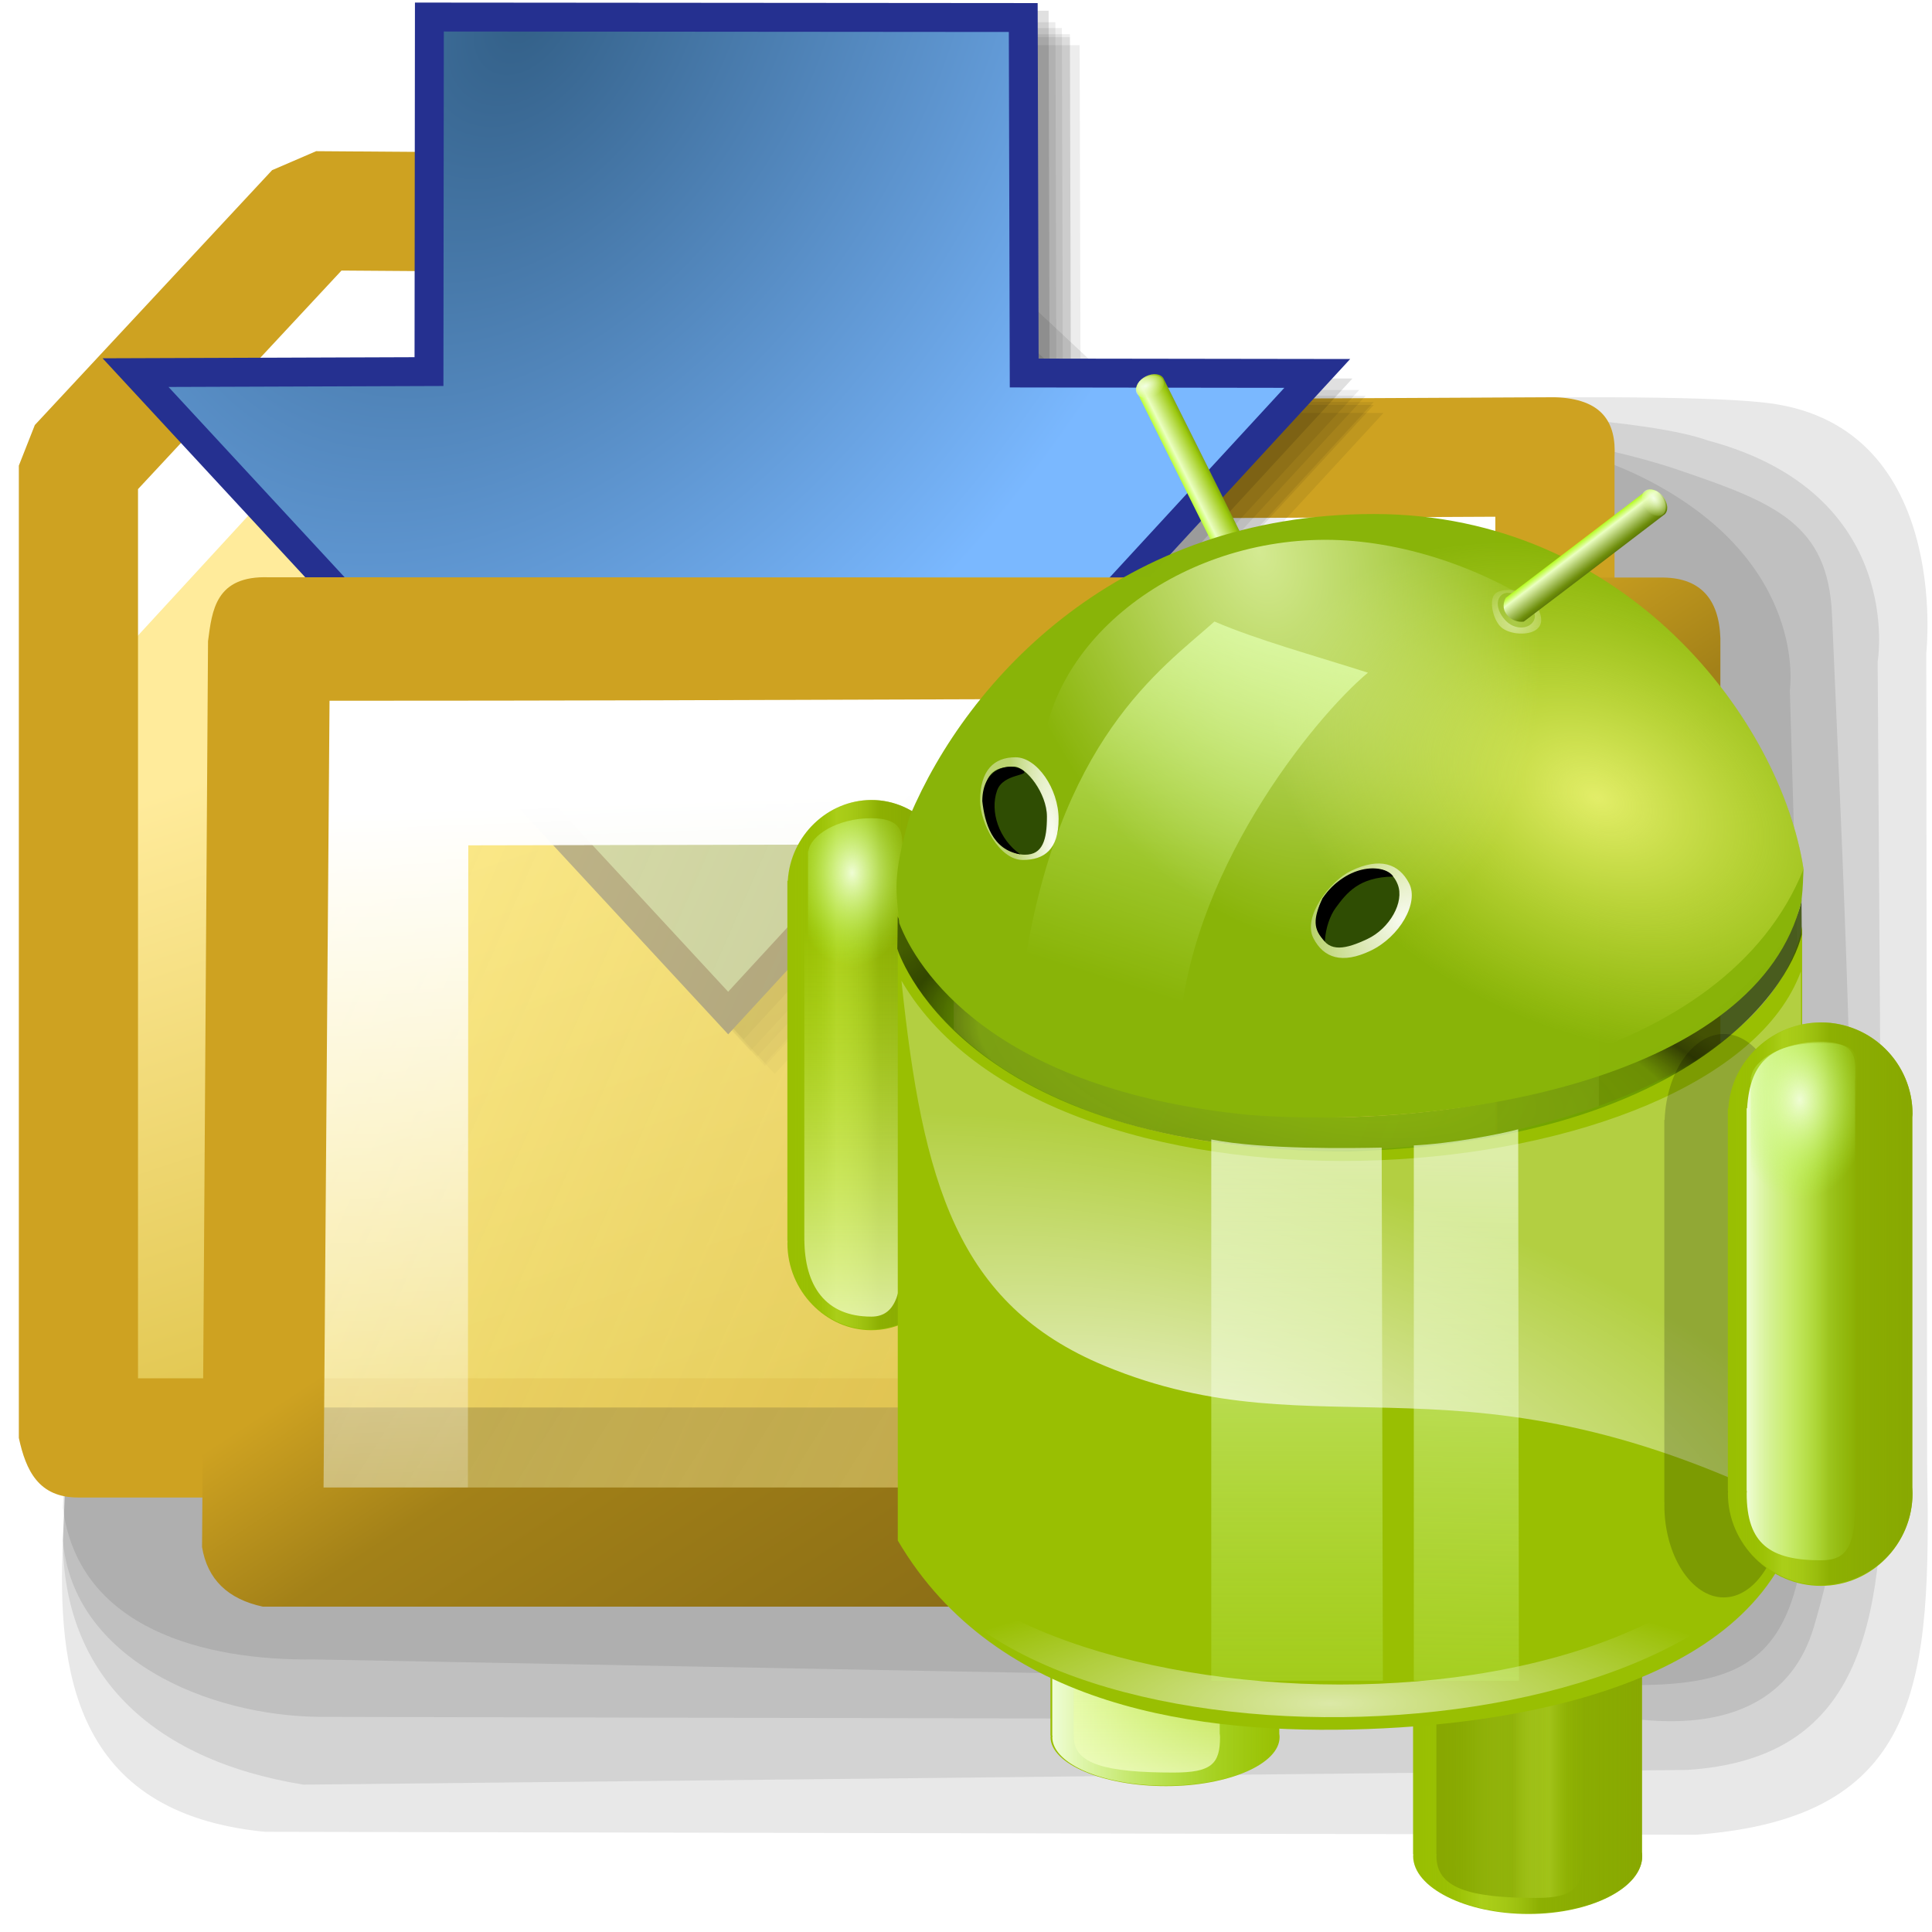 <?xml version="1.0" encoding="UTF-8" standalone="no"?>
<!-- Created with Inkscape (http://www.inkscape.org/) -->

<svg
   width="256mm"
   height="256mm"
   viewBox="0 0 256 256"
   version="1.1"
   id="svg1"
   inkscape:version="1.3.2 (091e20ef0f, 2023-11-25)"
   xml:space="preserve"
   sodipodi:docname="folder-downloads-and-symbolic.svg"
   xmlns:inkscape="http://www.inkscape.org/namespaces/inkscape"
   xmlns:sodipodi="http://sodipodi.sourceforge.net/DTD/sodipodi-0.dtd"
   xmlns:xlink="http://www.w3.org/1999/xlink"
   xmlns="http://www.w3.org/2000/svg"
   xmlns:svg="http://www.w3.org/2000/svg"
   xmlns:rdf="http://www.w3.org/1999/02/22-rdf-syntax-ns#"
   xmlns:cc="http://creativecommons.org/ns#"
   xmlns:dc="http://purl.org/dc/elements/1.1/"
   xmlns:a="http://ns.adobe.com/AdobeSVGViewerExtensions/3.0/"><defs
     id="defs1"><linearGradient
       id="linearGradient17"
       inkscape:collect="always"><stop
         style="stop-color:#ffffff;stop-opacity:0.048;"
         offset="0"
         id="stop17" /><stop
         style="stop-color:#ffffff;stop-opacity:1;"
         offset="1"
         id="stop18" /></linearGradient><linearGradient
       id="linearGradient15"
       inkscape:collect="always"><stop
         style="stop-color:#000000;stop-opacity:0.132;"
         offset="0"
         id="stop15" /><stop
         style="stop-color:#000000;stop-opacity:0.403;"
         offset="1"
         id="stop16" /></linearGradient><linearGradient
       id="linearGradient11"
       inkscape:collect="always"><stop
         style="stop-color:#ffffff;stop-opacity:0.138;"
         offset="0"
         id="stop13" /><stop
         style="stop-color:#ffffff;stop-opacity:1;"
         offset="1"
         id="stop14" /></linearGradient><linearGradient
       id="linearGradient6"
       inkscape:collect="always"><stop
         style="stop-color:#ffee8d;stop-opacity:0.732;"
         offset="0"
         id="stop3" /><stop
         style="stop-color:#f7e714;stop-opacity:0.371;"
         offset="1"
         id="stop6" /></linearGradient><linearGradient
       id="linearGradient9"
       inkscape:collect="always"><stop
         style="stop-color:#cea221;stop-opacity:1;"
         offset="0"
         id="stop9" /><stop
         style="stop-color:#cea221;stop-opacity:1;"
         offset="0.358"
         id="stop11" /><stop
         style="stop-color:#a38118;stop-opacity:1;"
         offset="0.483"
         id="stop12" /><stop
         style="stop-color:#765d13;stop-opacity:1;"
         offset="1"
         id="stop10" /></linearGradient><linearGradient
       id="linearGradient7"
       inkscape:collect="always"><stop
         style="stop-color:#000000;stop-opacity:0.183;"
         offset="0"
         id="stop7" /><stop
         style="stop-color:#b7b7b7;stop-opacity:0.188;"
         offset="1"
         id="stop8" /></linearGradient><linearGradient
       id="linearGradient4"
       inkscape:collect="always"><stop
         style="stop-color:#ffee8d;stop-opacity:0.732;"
         offset="0"
         id="stop4" /><stop
         style="stop-color:#d6bc48;stop-opacity:0.618;"
         offset="1"
         id="stop5" /></linearGradient><linearGradient
       id="linearGradient1"
       inkscape:collect="always"><stop
         style="stop-color:#ffeb9b;stop-opacity:1;"
         offset="0"
         id="stop1" /><stop
         style="stop-color:#c2a000;stop-opacity:1;"
         offset="1"
         id="stop2" /></linearGradient><linearGradient
       id="path3_3_"
       gradientUnits="userSpaceOnUse"
       x1="57.325"
       y1="46.404"
       x2="83.154"
       y2="46.404"><stop
         offset="0"
         style="stop-color:rgb(255,255,255)"
         id="stop8-0" /><stop
         offset="1"
         style="stop-color:rgb(223,223,236)"
         id="stop9-9" /><a:midPointStop
         offset="0"
         style="stop-color:#FFFFFF" /><a:midPointStop
         offset="0.5"
         style="stop-color:#FFFFFF" /><a:midPointStop
         offset="1"
         style="stop-color:#DFDFEC" /></linearGradient><linearGradient
       id="XMLID_4_-3-7"
       gradientUnits="userSpaceOnUse"
       x1="32.855"
       y1="17.51"
       x2="90.494"
       y2="85.499"><stop
         offset="0"
         style="stop-color:rgb(217,217,217)"
         id="stop10-6-6" /><stop
         offset="1"
         style="stop-color:rgb(87,87,151)"
         id="stop11-06" /><a:midPointStop
         offset="0"
         style="stop-color:#D9D9D9" /><a:midPointStop
         offset="0.5"
         style="stop-color:#D9D9D9" /><a:midPointStop
         offset="1"
         style="stop-color:#575797" /></linearGradient><linearGradient
       id="path11_3_"
       gradientUnits="userSpaceOnUse"
       x1="55.095"
       y1="78.122"
       x2="88.283"
       y2="44.934"><stop
         offset="0"
         style="stop-color:rgb(255,255,255)"
         id="stop12-2" /><stop
         offset="1"
         style="stop-color:rgb(223,223,236)"
         id="stop13-6" /><a:midPointStop
         offset="0"
         style="stop-color:#FFFFFF" /><a:midPointStop
         offset="0.5"
         style="stop-color:#FFFFFF" /><a:midPointStop
         offset="1"
         style="stop-color:#DFDFEC" /></linearGradient><linearGradient
       id="path16_3_"
       gradientUnits="userSpaceOnUse"
       x1="76.636"
       y1="27.162"
       x2="81.576"
       y2="22.469"><stop
         offset="0"
         style="stop-color:rgb(255,255,255)"
         id="stop14-1" /><stop
         offset="1"
         style="stop-color:rgb(223,223,236)"
         id="stop15-8-4" /><a:midPointStop
         offset="0"
         style="stop-color:#FFFFFF" /><a:midPointStop
         offset="0.5"
         style="stop-color:#FFFFFF" /><a:midPointStop
         offset="1"
         style="stop-color:#DFDFEC" /></linearGradient><linearGradient
       id="XMLID_5_-7"
       gradientUnits="userSpaceOnUse"
       x1="53.142"
       y1="0.185"
       x2="113.11"
       y2="70.92"><stop
         offset="0"
         style="stop-color:rgb(217,217,217)"
         id="stop16-9-3" /><stop
         offset="1"
         style="stop-color:rgb(87,87,151)"
         id="stop17-2" /><a:midPointStop
         offset="0"
         style="stop-color:#D9D9D9" /><a:midPointStop
         offset="0.5"
         style="stop-color:#D9D9D9" /><a:midPointStop
         offset="1"
         style="stop-color:#575797" /></linearGradient><linearGradient
       id="XMLID_6_-7"
       gradientUnits="userSpaceOnUse"
       x1="65.522"
       y1="109.327"
       x2="65.522"
       y2="46.861"><stop
         offset="0"
         style="stop-color:#3FA600"
         id="stop14-2" /><stop
         offset="1"
         style="stop-color:#008300"
         id="stop15-4" /><a:midPointStop
         offset="0"
         style="stop-color:#3FA600" /><a:midPointStop
         offset="0.5"
         style="stop-color:#3FA600" /><a:midPointStop
         offset="1"
         style="stop-color:#008300" /></linearGradient><linearGradient
       inkscape:collect="always"
       xlink:href="#linearGradient1"
       id="linearGradient2"
       x1="52.515"
       y1="83.788"
       x2="102.841"
       y2="235.062"
       gradientUnits="userSpaceOnUse" /><linearGradient
       inkscape:collect="always"
       xlink:href="#linearGradient4"
       id="linearGradient5"
       x1="43.169"
       y1="94.619"
       x2="220.068"
       y2="170.971"
       gradientUnits="userSpaceOnUse"
       gradientTransform="translate(0,5.292)" /><linearGradient
       inkscape:collect="always"
       xlink:href="#linearGradient7"
       id="linearGradient8"
       x1="82.854"
       y1="110.115"
       x2="251.367"
       y2="213.816"
       gradientUnits="userSpaceOnUse" /><linearGradient
       inkscape:collect="always"
       xlink:href="#linearGradient9"
       id="linearGradient10"
       x1="110.08"
       y1="45.967"
       x2="209.366"
       y2="194.653"
       gradientUnits="userSpaceOnUse" /><linearGradient
       inkscape:collect="always"
       xlink:href="#linearGradient6"
       id="linearGradient20"
       gradientUnits="userSpaceOnUse"
       gradientTransform="translate(0,5.292)"
       x1="43.169"
       y1="94.619"
       x2="220.068"
       y2="170.971" /><linearGradient
       inkscape:collect="always"
       xlink:href="#linearGradient7"
       id="linearGradient21"
       gradientUnits="userSpaceOnUse"
       x1="82.854"
       y1="110.115"
       x2="251.367"
       y2="213.816" /><linearGradient
       inkscape:collect="always"
       xlink:href="#linearGradient9"
       id="linearGradient22"
       gradientUnits="userSpaceOnUse"
       x1="110.08"
       y1="45.967"
       x2="209.366"
       y2="194.653" /><linearGradient
       inkscape:collect="always"
       xlink:href="#linearGradient11"
       id="linearGradient14"
       x1="60.607"
       y1="187.505"
       x2="73.286"
       y2="95.042"
       gradientUnits="userSpaceOnUse" /><linearGradient
       inkscape:collect="always"
       xlink:href="#linearGradient15"
       id="linearGradient16"
       x1="100.164"
       y1="95.159"
       x2="189.06"
       y2="184.361"
       gradientUnits="userSpaceOnUse" /><linearGradient
       inkscape:collect="always"
       xlink:href="#linearGradient17"
       id="linearGradient18"
       x1="55.789"
       y1="198.532"
       x2="52.056"
       y2="92.321"
       gradientUnits="userSpaceOnUse" /><radialGradient
       inkscape:collect="always"
       xlink:href="#linearGradient13"
       id="radialGradient33"
       cx="123.595"
       cy="202.965"
       fx="123.595"
       fy="202.965"
       r="77.683"
       gradientTransform="matrix(0.914,-0.602,0.884,1.342,-196.331,41.501)"
       gradientUnits="userSpaceOnUse" /><linearGradient
       id="linearGradient13"
       inkscape:collect="always"><stop
         style="stop-color:#336088;stop-opacity:1;"
         offset="0"
         id="stop13-7" /><stop
         style="stop-color:#7ab8ff;stop-opacity:1;"
         offset="1"
         id="stop14-5" /></linearGradient><filter
       id="a"
       height="1"
       width="1"
       x="-4.5839193e-06"
       y="-1.7106171e-05"><feOffset
         dx="0"
         dy="0"
         in="SourceAlpha"
         result="shadowOffsetOuter1"
         id="feOffset1" /><feGaussianBlur
         in="shadowOffsetOuter1"
         result="shadowBlurOuter1"
         stdDeviation="0"
         id="feGaussianBlur1" /></filter><linearGradient
       id="c"
       x1="289.776"
       x2="291.194"
       xlink:href="#b"
       y1="138.692"
       y2="96.788"
       gradientTransform="scale(0.616,1.624)"
       gradientUnits="userSpaceOnUse" /><linearGradient
       id="b"><stop
         offset="0"
         stop-color="#ffeed7"
         id="stop1-9" /><stop
         offset="1"
         stop-color="#bdbfc2"
         id="stop2-3" /></linearGradient><linearGradient
       id="e"
       x1="104.509"
       x2="100.189"
       xlink:href="#d"
       y1="5.663"
       y2="51.919"
       gradientTransform="scale(1.147,0.872)"
       gradientUnits="userSpaceOnUse" /><linearGradient
       id="d"><stop
         offset="0"
         stop-color="#fff"
         stop-opacity=".8"
         id="stop3-19" /><stop
         offset="1"
         stop-color="#fff"
         stop-opacity="0"
         id="stop4-4" /></linearGradient><linearGradient
       id="f"
       x1="121.747"
       x2="120.813"
       xlink:href="#b"
       y1="53.925"
       y2="35.183"
       gradientTransform="scale(0.807,1.239)"
       gradientUnits="userSpaceOnUse" /><linearGradient
       id="g"
       x1="148.083"
       x2="148.083"
       xlink:href="#b"
       y1="59.381"
       y2="37.696"
       gradientTransform="scale(0.881,1.135)"
       gradientUnits="userSpaceOnUse" /><linearGradient
       id="i"
       x1="155.589"
       x2="154.901"
       xlink:href="#h"
       y1="41.362"
       y2="49.22"
       gradientTransform="scale(0.825,1.212)"
       gradientUnits="userSpaceOnUse" /><linearGradient
       id="h"><stop
         offset="0"
         stop-color="#fff"
         stop-opacity=".65"
         id="stop9-3" /><stop
         offset="1"
         stop-color="#fff"
         stop-opacity="0"
         id="stop10-6" /></linearGradient><linearGradient
       id="j"
       x1="123.984"
       x2="124.622"
       xlink:href="#h"
       y1="40.585"
       y2="46.678"
       gradientTransform="scale(0.783,1.278)"
       gradientUnits="userSpaceOnUse" /><linearGradient
       id="k"
       x1="148.015"
       x2="148.015"
       xlink:href="#b"
       y1="182.555"
       y2="114.048"
       gradientTransform="scale(0.813,1.23)"
       gradientUnits="userSpaceOnUse" /><linearGradient
       id="l"
       x1="108.99"
       x2="101.375"
       xlink:href="#b"
       y1="156.393"
       y2="102.297"
       gradientTransform="scale(0.693,1.444)"
       gradientUnits="userSpaceOnUse" /><linearGradient
       id="m"
       x1="104.4"
       x2="104.694"
       xlink:href="#d"
       y1="144.859"
       y2="204.601"
       gradientTransform="scale(1.108,0.903)"
       gradientUnits="userSpaceOnUse" /><linearGradient
       id="n"
       x1="102.845"
       x2="103.196"
       xlink:href="#h"
       y1="110.189"
       y2="134.559"
       gradientTransform="scale(1.137,0.88)"
       gradientUnits="userSpaceOnUse" /><linearGradient
       id="o"
       x1="103.163"
       x2="103.163"
       xlink:href="#h"
       y1="63.007"
       y2="108.008"
       gradientTransform="scale(0.572,1.749)"
       gradientUnits="userSpaceOnUse" /><linearGradient
       id="p"
       x1="330.861"
       x2="330.855"
       xlink:href="#h"
       y1="58.718"
       y2="99.452"
       gradientTransform="scale(0.573,1.745)"
       gradientUnits="userSpaceOnUse" /><linearGradient
       id="r"
       x1="54.492"
       x2="41.523"
       xlink:href="#q"
       y1="225.123"
       y2="269.052"
       gradientTransform="scale(1.012,0.989)"
       gradientUnits="userSpaceOnUse" /><linearGradient
       id="q"><stop
         offset="0"
         stop-color="#ffa63f"
         id="stop25-4" /><stop
         offset="1"
         stop-color="#ff0"
         id="stop26-30" /></linearGradient><linearGradient
       id="s"
       x1="181.205"
       x2="179.432"
       xlink:href="#b"
       y1="222.524"
       y2="145.708"
       gradientTransform="scale(1.021,0.98)"
       gradientUnits="userSpaceOnUse" /><linearGradient
       id="t"
       x1="180.039"
       x2="211.415"
       xlink:href="#q"
       y1="200.218"
       y2="249.231"
       gradientTransform="scale(0.956,1.046)"
       gradientUnits="userSpaceOnUse" /><linearGradient
       id="u"
       x1="224.736"
       x2="218.798"
       xlink:href="#h"
       y1="142.267"
       y2="186.406"
       gradientTransform="scale(0.812,1.232)"
       gradientUnits="userSpaceOnUse" /><linearGradient
       id="v"
       x1="53.036"
       x2="55.102"
       xlink:href="#h"
       y1="186.021"
       y2="244.907"
       gradientTransform="scale(0.987,1.013)"
       gradientUnits="userSpaceOnUse" /><linearGradient
       id="w"
       x1="172.71"
       x2="175.562"
       xlink:href="#h"
       y1="182.054"
       y2="200.621"
       gradientTransform="scale(1.044,0.958)"
       gradientUnits="userSpaceOnUse" /><linearGradient
       id="x"
       x1="95.571"
       x2="95.992"
       xlink:href="#q"
       y1="77.674"
       y2="119.353"
       gradientTransform="scale(1.211,0.826)"
       gradientUnits="userSpaceOnUse" /><linearGradient
       id="y"
       x1="89.543"
       x2="89.431"
       xlink:href="#h"
       y1="78.129"
       y2="98.91"
       gradientTransform="scale(1.252,0.798)"
       gradientUnits="userSpaceOnUse" /><linearGradient
       inkscape:collect="always"
       xlink:href="#linearGradient4-1"
       id="linearGradient1-6"
       gradientUnits="userSpaceOnUse"
       x1="221.024"
       y1="147.934"
       x2="190.429"
       y2="147.934" /><linearGradient
       id="linearGradient4-1"
       inkscape:collect="always"><stop
         style="stop-color:#88a801;stop-opacity:1;"
         offset="0"
         id="stop5-5" /><stop
         style="stop-color:#81a102;stop-opacity:0.498;"
         offset="0.5"
         id="stop9-6" /><stop
         style="stop-color:#defc5c;stop-opacity:0.247;"
         offset="0.75"
         id="stop10-29" /><stop
         style="stop-color:#a7cd0d;stop-opacity:0.122;"
         offset="0.875"
         id="stop11-1" /><stop
         style="stop-color:#9dbf0f;stop-opacity:0.059;"
         offset="0.938"
         id="stop12-2-1" /><stop
         style="stop-color:#bbe903;stop-opacity:0;"
         offset="1"
         id="stop6-7" /></linearGradient><linearGradient
       inkscape:collect="always"
       xlink:href="#linearGradient7-0"
       id="linearGradient2-0"
       gradientUnits="userSpaceOnUse"
       x1="202.315"
       y1="217.223"
       x2="202.315"
       y2="130.628" /><linearGradient
       id="linearGradient7-0"
       inkscape:collect="always"><stop
         style="stop-color:#fbfeed;stop-opacity:1;"
         offset="0"
         id="stop7-9" /><stop
         style="stop-color:#dafd53;stop-opacity:0;"
         offset="1"
         id="stop8-3" /></linearGradient><radialGradient
       inkscape:collect="always"
       xlink:href="#linearGradient3-6"
       id="radialGradient20"
       gradientUnits="userSpaceOnUse"
       gradientTransform="matrix(0.761,0,0,1.094,48.7,-39.965)"
       cx="199.97"
       cy="146.937"
       fx="199.97"
       fy="146.937"
       r="14.837" /><linearGradient
       id="linearGradient3-6"
       inkscape:collect="always"><stop
         style="stop-color:#effdd4;stop-opacity:1;"
         offset="0"
         id="stop3-6" /><stop
         style="stop-color:#b7fd48;stop-opacity:0;"
         offset="1"
         id="stop4-0" /></linearGradient><linearGradient
       id="linearGradient6-9"
       inkscape:collect="always"
       gradientTransform="scale(0.483,2.072)"
       x1="398.492"
       y1="53.845"
       x2="438.924"
       y2="53.845"
       gradientUnits="userSpaceOnUse"><stop
         style="stop-color:#88a801;stop-opacity:1;"
         offset="0"
         id="stop1-3" /><stop
         style="stop-color:#81a102;stop-opacity:0.498;"
         offset="0.5"
         id="stop2-1" /><stop
         style="stop-color:#defc5c;stop-opacity:0.247;"
         offset="0.75"
         id="stop3-9" /><stop
         style="stop-color:#a7cd0d;stop-opacity:0.122;"
         offset="0.875"
         id="stop4-47" /><stop
         style="stop-color:#9dbf0f;stop-opacity:0.059;"
         offset="0.938"
         id="stop5-8" /><stop
         style="stop-color:#bbe903;stop-opacity:0;"
         offset="1"
         id="stop6-4" /></linearGradient><linearGradient
       inkscape:collect="always"
       xlink:href="#linearGradient7-0"
       id="linearGradient7-5"
       gradientUnits="userSpaceOnUse"
       gradientTransform="matrix(1.082,0,0,1,-15.76,0)"
       x1="202.315"
       y1="217.223"
       x2="202.315"
       y2="130.628" /><radialGradient
       inkscape:collect="always"
       xlink:href="#linearGradient3-6"
       id="radialGradient66"
       gradientUnits="userSpaceOnUse"
       gradientTransform="matrix(0.761,0,0,1.094,48.7,-39.965)"
       cx="199.97"
       cy="146.937"
       fx="199.97"
       fy="146.937"
       r="14.837" /><linearGradient
       id="linearGradient10-1"
       inkscape:collect="always"
       gradientTransform="scale(0.571,1.753)"
       x1="332.076"
       y1="61.765"
       x2="384.081"
       y2="61.765"
       gradientUnits="userSpaceOnUse"><stop
         style="stop-color:#effdd4;stop-opacity:1;"
         offset="0"
         id="stop9-5" /><stop
         style="stop-color:#b7fd48;stop-opacity:0;"
         offset="1"
         id="stop10-9" /></linearGradient><radialGradient
       inkscape:collect="always"
       xlink:href="#linearGradient3-6"
       id="radialGradient70"
       gradientUnits="userSpaceOnUse"
       gradientTransform="matrix(0.761,0,0,1.094,48.7,-39.965)"
       cx="199.97"
       cy="146.937"
       fx="199.97"
       fy="146.937"
       r="14.837" /><radialGradient
       inkscape:collect="always"
       xlink:href="#linearGradient116"
       id="radialGradient117"
       cx="123.734"
       cy="114.889"
       fx="123.734"
       fy="114.889"
       r="73.257"
       gradientTransform="matrix(1.032,0.173,-0.057,0.341,3.9,56.493)"
       gradientUnits="userSpaceOnUse" /><linearGradient
       id="linearGradient116"
       inkscape:collect="always"><stop
         style="stop-color:#79b200;stop-opacity:0.836;"
         offset="0"
         id="stop116-7" /><stop
         style="stop-color:#649400;stop-opacity:0.828;"
         offset="0.755"
         id="stop118-6" /><stop
         style="stop-color:#263800;stop-opacity:0.868;"
         offset="0.901"
         id="stop119" /><stop
         style="stop-color:#344b00;stop-opacity:0.829;"
         offset="1"
         id="stop117-3" /></linearGradient><linearGradient
       inkscape:collect="always"
       xlink:href="#linearGradient49-5"
       id="linearGradient57-4"
       gradientUnits="userSpaceOnUse"
       gradientTransform="translate(0.121,0.094)"
       x1="168.714"
       y1="19.811"
       x2="168.714"
       y2="26.426" /><linearGradient
       id="linearGradient49-5"
       inkscape:collect="always"><stop
         style="stop-color:#9cc90c;stop-opacity:1;"
         offset="0"
         id="stop49-0" /><stop
         style="stop-color:#b6ff1c;stop-opacity:1;"
         offset="0.196"
         id="stop51-3" /><stop
         style="stop-color:#ebffc1;stop-opacity:1;"
         offset="0.338"
         id="stop52-6" /><stop
         style="stop-color:#9cc90c;stop-opacity:0.99;"
         offset="0.686"
         id="stop53-1" /><stop
         style="stop-color:#273204;stop-opacity:1;"
         offset="1"
         id="stop50-0" /></linearGradient><radialGradient
       inkscape:collect="always"
       xlink:href="#linearGradient53-6"
       id="radialGradient57"
       gradientUnits="userSpaceOnUse"
       gradientTransform="matrix(1.379,0.019,-0.023,1.671,-69.134,-18.974)"
       cx="184.287"
       cy="22.766"
       fx="184.287"
       fy="22.766"
       r="1.754" /><linearGradient
       id="linearGradient53-6"
       inkscape:collect="always"><stop
         style="stop-color:#f3ffe3;stop-opacity:1;"
         offset="0"
         id="stop54-3" /><stop
         style="stop-color:#dcf991;stop-opacity:0;"
         offset="1"
         id="stop55-2" /></linearGradient><radialGradient
       inkscape:collect="always"
       xlink:href="#linearGradient44-0"
       id="radialGradient45"
       cx="171.845"
       cy="61.337"
       fx="171.845"
       fy="61.337"
       r="73.24"
       gradientTransform="matrix(0.686,0.327,-0.22,0.463,63.703,-12.736)"
       gradientUnits="userSpaceOnUse" /><linearGradient
       id="linearGradient44-0"
       inkscape:collect="always"><stop
         style="stop-color:#f9fc81;stop-opacity:0.798;"
         offset="0"
         id="stop44-5" /><stop
         style="stop-color:#e9f55c;stop-opacity:0;"
         offset="1"
         id="stop45-6" /></linearGradient><radialGradient
       inkscape:collect="always"
       xlink:href="#linearGradient40-6"
       id="radialGradient41"
       cx="117.097"
       cy="22.212"
       fx="117.097"
       fy="22.212"
       r="49.378"
       gradientTransform="matrix(0.825,-0.274,0.419,1.26,7.395,36.02)"
       gradientUnits="userSpaceOnUse" /><linearGradient
       id="linearGradient40-6"
       inkscape:collect="always"><stop
         style="stop-color:#f1ffc7;stop-opacity:0.718;"
         offset="0"
         id="stop40-1" /><stop
         style="stop-color:#f3ffcc;stop-opacity:0;"
         offset="1"
         id="stop41-7" /></linearGradient><filter
       inkscape:collect="always"
       style="color-interpolation-filters:sRGB"
       id="filter45"
       x="-0.026"
       y="-0.035"
       width="1.051"
       height="1.071"><feGaussianBlur
         inkscape:collect="always"
         stdDeviation="1.067"
         id="feGaussianBlur45" /></filter><linearGradient
       inkscape:collect="always"
       xlink:href="#linearGradient38-5"
       id="linearGradient39-1"
       x1="-42.238"
       y1="47.715"
       x2="-63.638"
       y2="113.228"
       gradientUnits="userSpaceOnUse" /><linearGradient
       id="linearGradient38-5"
       inkscape:collect="always"><stop
         style="stop-color:#e3ffb4;stop-opacity:0.855;"
         offset="0"
         id="stop38-5" /><stop
         style="stop-color:#daff8e;stop-opacity:0;"
         offset="1"
         id="stop39-9" /></linearGradient><filter
       inkscape:collect="always"
       style="color-interpolation-filters:sRGB"
       id="filter46"
       x="-0.022"
       y="-0.018"
       width="1.045"
       height="1.035"><feGaussianBlur
         inkscape:collect="always"
         stdDeviation="0.491"
         id="feGaussianBlur46" /></filter><radialGradient
       inkscape:collect="always"
       xlink:href="#linearGradient14-5"
       id="radialGradient15"
       cx="124.815"
       cy="266.012"
       fx="124.815"
       fy="266.012"
       r="72.43"
       gradientTransform="matrix(1,0,0,0.262,0,148.883)"
       gradientUnits="userSpaceOnUse" /><linearGradient
       id="linearGradient14-5"
       inkscape:collect="always"><stop
         style="stop-color:#ffffff;stop-opacity:0.651;"
         offset="0"
         id="stop33-4" /><stop
         style="stop-color:#ffffff;stop-opacity:0;"
         offset="1"
         id="stop34-7" /></linearGradient><linearGradient
       inkscape:collect="always"
       xlink:href="#linearGradient3-6"
       id="linearGradient22-6"
       x1="121.257"
       y1="130.365"
       x2="121.257"
       y2="255.79"
       gradientUnits="userSpaceOnUse" /><linearGradient
       inkscape:collect="always"
       xlink:href="#linearGradient3-6"
       id="linearGradient23-6"
       gradientUnits="userSpaceOnUse"
       x1="121.257"
       y1="130.365"
       x2="119.466"
       y2="267.313"
       gradientTransform="matrix(0.612,0,0,1,73.723,0)" /><radialGradient
       inkscape:collect="always"
       xlink:href="#linearGradient3-6"
       id="radialGradient81"
       gradientUnits="userSpaceOnUse"
       gradientTransform="matrix(1.885,1.9448843e-8,0,0.492,-110.404,87.803)"
       cx="124.815"
       cy="266.012"
       fx="124.815"
       fy="266.012"
       r="72.43" /><linearGradient
       id="linearGradient20-4"
       inkscape:collect="always"
       gradientTransform="scale(0.464,2.156)"
       x1="414.5"
       y1="51.766"
       x2="453.371"
       y2="51.766"
       gradientUnits="userSpaceOnUse"><stop
         style="stop-color:#effdd4;stop-opacity:1;"
         offset="0"
         id="stop19" /><stop
         style="stop-color:#b7fd48;stop-opacity:0;"
         offset="1"
         id="stop20" /></linearGradient><radialGradient
       inkscape:collect="always"
       xlink:href="#linearGradient3-6"
       id="radialGradient23"
       gradientUnits="userSpaceOnUse"
       gradientTransform="matrix(1.885,1.9448843e-8,0,0.492,-110.404,87.803)"
       cx="124.815"
       cy="266.012"
       fx="124.815"
       fy="266.012"
       r="72.43" /><radialGradient
       inkscape:collect="always"
       xlink:href="#linearGradient121"
       id="radialGradient26"
       cx="99.124"
       cy="203.971"
       fx="99.124"
       fy="203.971"
       r="73.233"
       gradientTransform="matrix(1.604,0.358,-0.15,0.67,-29.337,6.062)"
       gradientUnits="userSpaceOnUse" /><linearGradient
       id="linearGradient121"
       inkscape:collect="always"><stop
         style="stop-color:#ffffff;stop-opacity:0.788;"
         offset="0"
         id="stop120" /><stop
         style="stop-color:#ffffff;stop-opacity:0.251;"
         offset="1"
         id="stop121" /></linearGradient><radialGradient
       inkscape:collect="always"
       xlink:href="#linearGradient3-6"
       id="radialGradient4-9"
       cx="199.97"
       cy="146.937"
       fx="199.97"
       fy="146.937"
       r="14.837"
       gradientTransform="matrix(0.761,0,0,1.094,48.7,-39.965)"
       gradientUnits="userSpaceOnUse" /><radialGradient
       inkscape:collect="always"
       xlink:href="#linearGradient48-9"
       id="radialGradient31"
       cx="78.374"
       cy="77.391"
       fx="78.374"
       fy="77.391"
       r="6.331"
       gradientTransform="matrix(1,-0.079,0.411,5.213,-30.262,-318.165)"
       gradientUnits="userSpaceOnUse" /><linearGradient
       id="linearGradient48-9"
       inkscape:collect="always"><stop
         style="stop-color:#fcfef6;stop-opacity:1;"
         offset="0"
         id="stop37-7" /><stop
         style="stop-color:#fefffb;stop-opacity:0.432;"
         offset="1"
         id="stop42-4" /></linearGradient><radialGradient
       inkscape:collect="always"
       xlink:href="#linearGradient43-9"
       id="radialGradient35-5"
       gradientUnits="userSpaceOnUse"
       gradientTransform="matrix(1.752,-1.103,1.526,2.734,-173.168,-49.647)"
       cx="78.315"
       cy="74.87"
       fx="78.315"
       fy="74.87"
       r="6.331" /><linearGradient
       id="linearGradient43-9"
       inkscape:collect="always"><stop
         style="stop-color:#ffffff;stop-opacity:0.94;"
         offset="0"
         id="stop71-2" /><stop
         style="stop-color:#ffffff;stop-opacity:0.335;"
         offset="1"
         id="stop72-0" /></linearGradient><radialGradient
       inkscape:collect="always"
       xlink:href="#linearGradient46-6"
       id="radialGradient47"
       cx="154.717"
       cy="42.781"
       fx="154.717"
       fy="42.781"
       r="3.516"
       gradientTransform="matrix(2.256,-0.111,0.1,2.031,-198.632,-26.339)"
       gradientUnits="userSpaceOnUse" /><linearGradient
       id="linearGradient46-6"
       inkscape:collect="always"><stop
         style="stop-color:#fafeed;stop-opacity:0.52;"
         offset="0"
         id="stop73-8" /><stop
         style="stop-color:#fafeed;stop-opacity:0;"
         offset="1"
         id="stop74-9" /></linearGradient><filter
       inkscape:collect="always"
       style="color-interpolation-filters:sRGB"
       id="filter47"
       x="-0.043"
       y="-0.049"
       width="1.087"
       height="1.098"><feGaussianBlur
         inkscape:collect="always"
         stdDeviation="0.144"
         id="feGaussianBlur47" /></filter><linearGradient
       inkscape:collect="always"
       xlink:href="#linearGradient61-2"
       id="linearGradient50"
       x1="168.714"
       y1="19.811"
       x2="168.714"
       y2="26.426"
       gradientUnits="userSpaceOnUse"
       gradientTransform="translate(0.121,0.094)" /><linearGradient
       id="linearGradient61-2"
       inkscape:collect="always"><stop
         style="stop-color:#8db70b;stop-opacity:1;"
         offset="0"
         id="stop75-6" /><stop
         style="stop-color:#aafb00;stop-opacity:1;"
         offset="0.196"
         id="stop76-6" /><stop
         style="stop-color:#ebffc1;stop-opacity:1;"
         offset="0.338"
         id="stop77-4" /><stop
         style="stop-color:#6d8d0a;stop-opacity:0.99;"
         offset="0.686"
         id="stop78-9" /><stop
         style="stop-color:#273204;stop-opacity:1;"
         offset="1"
         id="stop79-5" /></linearGradient><radialGradient
       inkscape:collect="always"
       xlink:href="#linearGradient53-6"
       id="radialGradient55"
       cx="184.287"
       cy="22.766"
       fx="184.287"
       fy="22.766"
       r="1.754"
       gradientUnits="userSpaceOnUse"
       gradientTransform="matrix(1.379,0.019,-0.023,1.671,-69.134,-18.974)" /><linearGradient
       inkscape:collect="always"
       xlink:href="#linearGradient4-1"
       id="linearGradient3"
       gradientUnits="userSpaceOnUse"
       x1="221.024"
       y1="147.934"
       x2="190.429"
       y2="147.934" /><linearGradient
       inkscape:collect="always"
       xlink:href="#linearGradient4-1"
       id="linearGradient12"
       gradientUnits="userSpaceOnUse"
       x1="221.024"
       y1="147.934"
       x2="190.429"
       y2="147.934" /></defs><sodipodi:namedview
     id="base"
     pagecolor="#ffffff"
     bordercolor="#000000"
     borderopacity="0.3"
     inkscape:pageopacity="0.0"
     inkscape:pageshadow="2"
     inkscape:zoom="0.98994949"
     inkscape:cx="505.07627"
     inkscape:cy="476.792"
     inkscape:document-units="mm"
     inkscape:showpageshadow="2"
     inkscape:pagecheckerboard="0"
     inkscape:deskcolor="#d1d1d1"
     inkscape:current-layer="svg1"
     showguides="true"><sodipodi:guide
       position="46.491,121.582"
       orientation="1,0"
       id="guide16"
       inkscape:locked="false" /><sodipodi:guide
       position="98.652,154.513"
       orientation="0,-1"
       id="guide17"
       inkscape:locked="false" /></sodipodi:namedview><g
     id="g12"
     inkscape:label="shadowclose"
     style="display:inline"
     transform="matrix(1.033,0,0,1.033,-2.204,8.849)"><path
       style="color:#000000;display:inline;fill:#000000;fill-opacity:0.093;stroke-width:1.166;stroke-linecap:round;stroke-linejoin:bevel;-inkscape-stroke:none"
       d="m 16.253,44.342 36.105,-33.002 61.958,0.436 33.876,31.695 c 0,0 64.129,-2.116 79.863,-0.436 24.522,2.341 21.167,32.153 21.167,32.153 l 0.11,104.145 c 0.486,27.649 -0.408,45.26 -29.66,47.449 L 36.131,226.403 C 11.403,224.007 9.475,205.494 10.205,188.983 Z"
       id="path12"
       sodipodi:nodetypes="ccccccccccc"
       inkscape:label="shadow" /><path
       style="color:#000000;display:inline;fill:#000000;fill-opacity:0.093;stroke-width:1.166;stroke-linecap:round;stroke-linejoin:bevel;-inkscape-stroke:none"
       d="m 16.253,44.342 36.105,-33.002 56.288,0.436 33.876,31.695 c 0,0 63.814,-0.815 78.729,4.478 25.401,6.806 21.734,28.373 21.734,28.373 l 0.653,100.365 c 0.153,23.497 -2.948,40.382 -25.1,41.779 L 41.044,220.355 C 21.259,217.133 10.223,205.938 10.205,188.983 Z"
       id="path14"
       sodipodi:nodetypes="ccccccscccc"
       inkscape:label="shadow" /><path
       style="color:#000000;display:inline;fill:#000000;fill-opacity:0.093;stroke-width:1.166;stroke-linecap:round;stroke-linejoin:bevel;-inkscape-stroke:none"
       d="m 16.253,44.342 36.105,-33.002 50.241,-0.698 33.876,31.695 c 0,0 55.264,0.641 80.997,9.392 12.39,4.213 19.154,6.906 19.655,18.546 1.39,32.339 3.275,68.181 2.342,102.255 -0.253,9.222 -2.317,19.704 -4.684,27.651 -2.705,9.081 -10.526,12.938 -21.916,11.86 L 43.312,211.662 c -14.528,-0.076 -31.882,-7.494 -33.107,-22.679 z"
       id="path15"
       sodipodi:nodetypes="ccccsssscccc"
       inkscape:label="shadow" /><path
       style="color:#000000;display:inline;fill:#000000;fill-opacity:0.093;stroke-width:1.166;stroke-linecap:round;stroke-linejoin:bevel;-inkscape-stroke:none"
       d="m 16.253,44.342 36.105,-33.002 48.236,0.237 31.204,31.294 c 0,0 56.898,-2.363 81.264,9.926 21.184,10.685 18.658,27.171 18.658,27.171 l 2.712,92.195 c 0,32.75 -5.173,36.666 -30.257,35.152 L 42.367,204.291 c -13.969,0.171 -30.179,-3.911 -32.162,-19.451 z"
       id="path16"
       sodipodi:nodetypes="ccccscccccc"
       inkscape:label="shadow" /></g><g
     id="g13"
     inkscape:label="shadowopen"
     style="display:none"
     transform="matrix(1.007,0,0,1.007,-1.939,9.129)"><path
       style="color:#000000;display:inline;fill:#000000;fill-opacity:0.093;stroke-width:1.166;stroke-linecap:round;stroke-linejoin:bevel;-inkscape-stroke:none"
       d="m 16.253,44.342 36.105,-33.002 73.183,0.436 33.876,31.695 c 0,0 40.064,5.288 60.836,7.391 19.91,2.015 34.774,20.15 34.005,42.193 -0.42,12.035 0.546,36.122 0.546,36.122 l -0.367,29.844 c -3.372,55.093 -15.976,67.38 -34.766,67.761 -54.792,1.11 -100.65,3.047 -156.705,2.268 C 26.626,228.543 10.961,193.519 10.961,193.519 Z"
       id="path13"
       sodipodi:nodetypes="ccccssccsscc"
       inkscape:label="shadow" /><path
       style="color:#000000;display:inline;fill:#000000;fill-opacity:0.093;stroke-width:1.166;stroke-linecap:round;stroke-linejoin:bevel;-inkscape-stroke:none"
       d="m 16.253,44.342 36.105,-33.002 62.493,0.436 33.876,31.695 c 0,0 43.435,9.087 65.43,8.651 17.274,-0.342 40.226,21.832 40.102,40.933 -0.13,19.923 -0.875,24.666 -1.889,46.376 -2.149,46.024 -10.403,78.693 -36.974,78.798 0,0 -117.138,5.097 -174.454,0.691 -14.26,-1.096 -30.736,-29.936 -30.736,-29.936 z"
       id="path22"
       sodipodi:nodetypes="ccccssssscc"
       inkscape:label="shadow" /><path
       style="color:#000000;display:inline;fill:#000000;fill-opacity:0.125;stroke-width:1.166;stroke-linecap:round;stroke-linejoin:bevel;-inkscape-stroke:none"
       d="m 16.253,44.342 36.105,-33.002 57.147,0.436 33.876,31.695 c 0,0 43.124,9.373 64.917,9.407 20.399,0.032 46.663,25.415 47.417,45.783 0.825,22.289 -6.288,65.999 -7.13,69.815 -5.87,26.598 -3.566,35.683 -38.535,43.339 0,0 -110.979,8.494 -166.971,1.226 -13.466,-1.748 -32.874,-24.056 -32.874,-24.056 z"
       id="path23"
       sodipodi:nodetypes="ccccssscscc"
       inkscape:label="shadow" /><path
       style="color:#000000;display:inline;fill:url(#linearGradient16);stroke-width:1.166;stroke-linecap:round;stroke-linejoin:bevel;-inkscape-stroke:none"
       d="m 16.253,44.342 36.105,-33.002 50.733,0.436 33.876,31.695 72.379,13.462 c 0,0 30.918,5.844 38.115,12.001 9.822,8.403 11.793,44.629 -9.445,97.064 -21.237,52.436 -15.704,40.43 -76.983,40.563 0,0 -56.112,0.178 -111.853,-0.276 -13.556,-0.11 -38.976,-17.302 -38.976,-17.302 z"
       id="path24"
       sodipodi:nodetypes="cccccszcscc"
       inkscape:label="shadow" /></g><g
     id="rect1"
     style="display:inline"
     inkscape:label="back"
     transform="matrix(1.027,0,0,1.027,-2.029,8.907)"><path
       style="color:#000000;fill:url(#linearGradient2);stroke-linecap:round;stroke-linejoin:bevel;-inkscape-stroke:none"
       d="m 12.095,51.405 30.616,-32.884 52.539,0.378 28.726,31.75 78.619,-0.378 V 176.85 H 12.095 Z"
       id="path2"
       sodipodi:nodetypes="cccccccc" /><path
       id="rect3"
       style="display:inline;fill:#ffffff;stroke-width:15.377;stroke-linecap:round;stroke-linejoin:bevel"
       d="m 17.64,55.325 28.331,-30.469 45.436,0.535 29.934,31.271 75.103,-0.267 v 14.433 l -80.016,0.267 -30.15,-31.271 -35.927,0.267 -33.244,36.138 z"
       sodipodi:nodetypes="ccccccccccc" /><path
       style="color:#000000;fill:#cea221;stroke-linecap:round;stroke-linejoin:bevel;-inkscape-stroke:none"
       d="M 42.768,10.832 37.084,13.281 6.469,46.166 4.406,51.404 V 176.85 c 0.915,4.211 2.543,7.71 7.689,7.689 H 202.596 l 7.688,-7.689 V 50.271 c 0.245,-4.443 -1.574,-7.51 -7.725,-7.689 l -75.186,0.361 -26.422,-29.203 -5.646,-2.529 z m 3.268,15.402 45.781,0.328 26.459,29.244 5.738,2.531 70.893,-0.342 V 169.162 H 19.783 V 54.432 Z"
       id="path3"
       sodipodi:nodetypes="ccccccccccccccccccccccc" /></g><g
     id="g22"
     inkscape:label="arrow"
     transform="matrix(1.064,0,0,-1.064,-32.811,257.095)"><g
       id="g15"
       inkscape:label="shadow"><path
         id="path22-1"
         style="display:inline;opacity:0.774;fill:#000000;fill-opacity:0.094;stroke:none;stroke-width:3.72;stroke-linecap:square;stroke-linejoin:miter;stroke-dasharray:none;stroke-opacity:1"
         d="m 127.315,107.888 75.811,82.313 -37.713,0.054 -0.123,45.749 -76.426,0.063 -0.052,-45.629 -37.762,-0.133 z"
         sodipodi:nodetypes="cccccccc" /><path
         id="path20-9"
         style="display:inline;opacity:0.774;fill:#000000;fill-opacity:0.094;stroke:none;stroke-width:3.72;stroke-linecap:square;stroke-linejoin:miter;stroke-dasharray:none;stroke-opacity:1"
         d="m 126.104,108.88 75.811,82.313 -37.713,0.054 -0.123,45.749 -76.426,0.063 -0.052,-45.629 -37.762,-0.133 z"
         sodipodi:nodetypes="cccccccc" /><path
         id="path17-2"
         style="display:inline;opacity:0.774;fill:#000000;fill-opacity:0.094;stroke:none;stroke-width:3.72;stroke-linecap:square;stroke-linejoin:miter;stroke-dasharray:none;stroke-opacity:1"
         d="m 126.107,109.252 75.811,82.313 -37.713,0.054 -0.123,45.749 -76.426,0.063 -0.052,-45.629 -37.762,-0.133 z"
         sodipodi:nodetypes="cccccccc" /><path
         id="path16-6"
         style="display:inline;opacity:0.774;fill:#000000;fill-opacity:0.094;stroke:none;stroke-width:3.72;stroke-linecap:square;stroke-linejoin:miter;stroke-dasharray:none;stroke-opacity:1"
         d="m 125.104,110.025 75.811,82.313 -37.713,0.054 -0.123,45.749 -76.426,0.063 -0.052,-45.629 -37.762,-0.133 z"
         sodipodi:nodetypes="cccccccc" /><path
         id="path15-5"
         style="display:inline;opacity:0.774;fill:#000000;fill-opacity:0.094;stroke:none;stroke-width:3.72;stroke-linecap:square;stroke-linejoin:miter;stroke-dasharray:none;stroke-opacity:1"
         d="m 124.295,110.746 75.811,82.313 -37.713,0.054 -0.123,45.749 -76.426,0.063 -0.052,-45.629 -37.762,-0.133 z"
         sodipodi:nodetypes="cccccccc" /><path
         id="path14-3"
         style="display:inline;opacity:0.774;fill:#000000;fill-opacity:0.158;stroke:none;stroke-width:3.72;stroke-linecap:square;stroke-linejoin:miter;stroke-dasharray:none;stroke-opacity:1"
         d="m 123.451,112.182 75.811,82.313 -37.713,0.054 -0.123,45.749 -76.426,0.063 -0.052,-45.629 -37.762,-0.133 z"
         sodipodi:nodetypes="cccccccc" /></g><path
       id="rect10"
       style="display:inline;opacity:1;fill:url(#radialGradient33);stroke:#253090;stroke-width:3.6;stroke-linecap:square;stroke-linejoin:miter;stroke-dasharray:none;stroke-opacity:1"
       d="m 121.519,115.472 73.362,79.654 -36.495,0.052 -0.119,44.27 -73.956,0.061 -0.05,-44.155 -36.542,-0.129 z"
       sodipodi:nodetypes="cccccccc" /></g><g
     id="rect4"
     inkscape:label="close"
     style="display:inline"
     transform="matrix(1.047,0,0,1.027,-6.41,12.476)"><path
       style="color:#000000;fill:url(#linearGradient5);stroke-linejoin:bevel;-inkscape-stroke:none"
       d="m 39.949,84.56 h 80.33 l 28.285,-14.363 h 67.595 V 187.456 H 39.949 Z"
       id="path5"
       sodipodi:nodetypes="ccccccc" /><path
       id="rect7"
       style="fill:url(#linearGradient8);stroke-width:15.377;stroke-linejoin:bevel"
       d="M 38.443,169.449 H 195.374 l 0.468,-73.755 h 17.306 c -0.289,34.032 2.272,61.638 2.272,95.671 L 46.729,187.089 Z"
       sodipodi:nodetypes="ccccccc" /><path
       id="path7"
       style="display:inline;fill:url(#linearGradient18);stroke-width:15.377;stroke-linecap:round;stroke-linejoin:bevel"
       d="m 46.392,181.984 0.074,-107.391 102.869,0.23 61.472,1.604 v 20.312 h -57.299 l -88.122,0.18 -0.048,85.323 z"
       sodipodi:nodetypes="ccccccccc" /><path
       style="color:#000000;fill:url(#linearGradient10);stroke-linejoin:bevel;-inkscape-stroke:none"
       d="m 40.138,62.334 c -6.761,-0.236 -7.179,4.309 -7.688,8.241 L 31.694,187.455 c 0.674,4.182 3.271,6.715 7.688,7.689 H 216.16 c 5.838,0.294 7.756,-2.831 7.688,-7.689 V 70.197 c -0.162,-5.05 -2.538,-7.944 -7.688,-7.827 -58.451,0 -116.731,-0.036 -176.023,-0.036 z M 208.471,77.885 V 179.768 H 47.071 L 47.827,78.263 c 59.235,0.006 101.405,-0.378 160.644,-0.378 z"
       id="path6"
       sodipodi:nodetypes="cccccccccccccc" /></g><g
     id="g20"
     inkscape:label="open"
     style="display:none"
     transform="matrix(1.027,0,-0.229,0.936,33.604,21.963)"><path
       style="color:#000000;fill:url(#linearGradient20);stroke-linejoin:bevel;-inkscape-stroke:none"
       d="m 22.887,78.134 h 97.392 l 28.285,-14.363 h 67.595 V 187.456 H 22.887 Z"
       id="path17" /><path
       id="path18"
       style="fill:url(#linearGradient21);stroke-width:15.377;stroke-linejoin:bevel"
       d="M 21.382,169.449 H 195.374 l 0.468,-80.181 h 17.306 c -0.289,34.032 2.272,68.063 2.272,102.097 L 29.667,187.089 Z"
       sodipodi:nodetypes="ccccccc" /><path
       id="path19"
       style="display:inline;fill:url(#linearGradient14);stroke-width:15.377;stroke-linecap:round;stroke-linejoin:bevel"
       d="m 26.196,77.472 c 0,0 61.529,0.83 93.812,-0.802 l 30.713,-2.053 61.472,1.604 V 96.533 H 55.487 c 5.546,25.711 7.894,67.592 -3.012,95.226 l -20.345,-3.97 c -1.2,-29.741 2.241,-57.506 -5.933,-90.214 z"
       sodipodi:nodetypes="cccccccccc" /><path
       style="color:#000000;fill:url(#linearGradient22);stroke-linejoin:bevel;-inkscape-stroke:none"
       d="m 149.951,62.302 -3.48,0.834 C 102.32,62.548 63.464,62.567 21.13,62.567 c -6.757,-0.831 -6.851,3.729 -7.688,7.689 11.673,51.561 8.048,91.094 4.46,124.528 -0.34,3.166 4.427,5.126 7.688,7.689 H 218.863 c 3.672,-2.7 6.522,-7.729 8.263,-15.899 5.689,-38.862 6.499,-77.723 -1.892,-116.585 -1.058,-2.363 -1.021,-4.58 -7.688,-7.689 z m 1.84,15.377 h 58.066 c 8.736,37.93 4.827,73.64 1.317,109.419 H 33.279 c 6.638,-31.517 5.602,-72.671 -4.46,-109.153 45.521,-0.874 78.038,0.036 122.971,-0.266 z"
       id="path20"
       sodipodi:nodetypes="ccccscccccccccccc" /></g><g
     id="g70"
     inkscape:label="Android1"
     transform="matrix(0.818,0,0,0.818,74.143,46.932)"
     style="display:inline"><g
       id="g19"
       style="display:inline"
       inkscape:label="left-arm"
       transform="matrix(0.902,0,0,0.941,-133.799,-29.644)"><path
         id="path15-9"
         style="display:none;fill:#000000;fill-opacity:0.188;stroke-width:9.119"
         d="m 188.581,110.115 c -4.99,0.02 -9.264,6.107 -9.574,13.911 h -0.047 v 61.98 h 0.024 c -0.008,0.138 -0.014,0.276 -0.019,0.414 -9e-5,8.193 4.389,14.967 9.616,14.967 5.228,-1.4e-4 9.465,-6.775 9.465,-14.967 -6.3e-4,-0.338 -0.009,-0.676 -0.025,-1.014 v -59.916 c 0.01,-0.18 0.019,-0.361 0.025,-0.542 9e-5,-8.192 -4.238,-14.834 -9.465,-14.834 z"
         inkscape:label="shadow"
         sodipodi:nodetypes="ccccccscccccc" /><path
         id="path16-3"
         style="display:inline;fill:#99bf02;fill-opacity:1;stroke-width:11.416"
         d="m 204.328,108.244 c -7.82,0.02 -14.518,6.107 -15.004,13.911 h -0.074 v 61.98 h 0.037 c -0.012,0.138 -0.022,0.276 -0.029,0.414 -1.4e-4,8.193 6.877,14.967 15.07,14.967 8.192,-1.4e-4 14.833,-6.775 14.833,-14.967 -0.001,-0.338 -0.014,-0.676 -0.039,-1.014 v -59.916 c 0.016,-0.18 0.029,-0.361 0.039,-0.542 1.4e-4,-8.192 -6.641,-14.834 -14.833,-14.834 z"
         inkscape:label="orginal-form"
         sodipodi:nodetypes="ccccccscccccc" /><path
         id="path17-9"
         style="display:inline;fill:url(#linearGradient3);stroke-width:11.416"
         d="m 204.328,108.244 a 14.833,14.833 0 0 0 -14.768,13.911 h -0.074 v 61.98 h 0.037 a 14.833,14.833 0 0 0 -0.029,0.414 14.833,14.833 0 0 0 14.834,14.834 14.833,14.833 0 0 0 14.833,-14.834 14.833,14.833 0 0 0 -0.039,-1.014 v -59.916 a 14.833,14.833 0 0 0 0.039,-0.542 14.833,14.833 0 0 0 -14.833,-14.834 z" /><path
         id="path18-5"
         style="display:inline;fill:url(#linearGradient2-0);stroke-width:11.416"
         d="m 204.328,111.585 c -7.82,0.02 -11.475,2.766 -11.961,10.57 h -0.074 v 61.98 h 0.037 c -0.012,0.138 -0.022,-0.505 -0.029,-0.367 -1.4e-4,8.193 3.835,13.412 12.027,13.412 4.585,0 5.613,-4.439 5.612,-12.631 -0.001,-0.338 -0.014,-0.676 -0.039,-1.014 v -59.916 c 0.016,-0.18 0.029,-0.361 0.039,-0.542 1.4e-4,-8.192 2.58,-11.493 -5.612,-11.493 z"
         inkscape:label="light-head"
         sodipodi:nodetypes="ccccccscccccc" /><path
         id="path19-7"
         style="display:inline;fill:url(#radialGradient20);stroke-width:5.946"
         d="m 204.26,111.384 c -5.953,0 -10.873,2.911 -11.243,5.692 h -0.056 v 22.084 h 0.028 c -0.009,0.049 -0.016,0.098 -0.022,0.147 -1.1e-4,2.919 5.056,5.285 11.293,5.285 6.237,-5e-5 5.636,-2.366 5.636,-5.285 -0.001,-0.121 -0.011,-0.241 -0.029,-0.361 v -21.348 c 0.012,-0.064 0.022,-0.129 0.029,-0.193 1.1e-4,-2.919 0.601,-6.02 -5.636,-6.02 z"
         sodipodi:nodetypes="scccccsccccss" /></g><g
       id="g64"
       inkscape:label="foot-right"
       style="display:inline"
       transform="matrix(1.241,0,0,0.628,-96.601,127.371)"><path
         id="path61"
         style="display:inline;fill:#99bf02;fill-opacity:1;stroke-width:11.416"
         d="m 204.328,108.244 c -7.82,0.02 -14.518,6.107 -15.004,13.911 h -0.074 v 61.98 h 0.037 c -0.012,0.138 -0.022,0.276 -0.029,0.414 -1.4e-4,8.193 6.877,14.967 15.07,14.967 8.192,-1.4e-4 14.833,-6.775 14.833,-14.967 -0.001,-0.338 -0.014,-0.676 -0.039,-1.014 v -59.916 c 0.016,-0.18 0.029,-0.361 0.039,-0.542 1.4e-4,-8.192 -6.641,-14.834 -14.833,-14.834 z"
         inkscape:label="orginal-form"
         sodipodi:nodetypes="ccccccscccccc" /><path
         id="path62"
         style="display:inline;fill:url(#linearGradient12);stroke-width:11.416"
         d="m 204.328,108.244 a 14.833,14.833 0 0 0 -14.768,13.911 h -0.074 v 61.98 h 0.037 a 14.833,14.833 0 0 0 -0.029,0.414 14.833,14.833 0 0 0 14.834,14.834 14.833,14.833 0 0 0 14.833,-14.834 14.833,14.833 0 0 0 -0.039,-1.014 v -59.916 a 14.833,14.833 0 0 0 0.039,-0.542 14.833,14.833 0 0 0 -14.833,-14.834 z" /><path
         id="path63"
         style="display:inline;fill:url(#linearGradient6-9);stroke-width:11.875"
         d="m 205.314,111.585 c -8.461,0.02 -12.416,2.766 -12.942,10.57 h -0.08 v 61.98 h 0.04 c -0.013,0.138 -0.023,0.276 -0.032,0.414 -1.4e-4,8.193 4.149,10.825 13.013,10.825 4.96,0 6.073,-2.632 6.072,-10.825 -9e-4,-0.338 -0.015,-0.676 -0.042,-1.014 v -59.916 c 0.018,-0.18 0.032,-0.361 0.042,-0.542 1.4e-4,-8.192 2.791,-11.493 -6.072,-11.493 z"
         inkscape:label="light-head"
         sodipodi:nodetypes="ccccccscccccc" /><path
         id="path64"
         style="display:inline;fill:url(#radialGradient66);stroke-width:5.946"
         d="m 204.26,111.384 c -5.953,0 -10.873,2.911 -11.243,5.692 h -0.056 v 22.084 h 0.028 c -0.009,0.049 -0.016,0.098 -0.022,0.147 -1.1e-4,2.919 5.056,5.285 11.293,5.285 6.237,-5e-5 5.636,-2.366 5.636,-5.285 -0.001,-0.121 -0.011,-0.241 -0.029,-0.361 v -21.348 c 0.012,-0.064 0.022,-0.129 0.029,-0.193 1.1e-4,-2.919 0.601,-6.02 -5.636,-6.02 z"
         sodipodi:nodetypes="scccccsccccss" /></g><g
       id="g69"
       inkscape:label="foot-left"
       style="display:inline"
       transform="matrix(1.241,0,0,0.531,-155.339,126.013)"><path
         id="path66"
         style="display:inline;fill:#99bf02;fill-opacity:1;stroke-width:11.416"
         d="m 204.328,108.244 c -7.82,0.02 -14.518,6.107 -15.004,13.911 h -0.074 v 61.98 h 0.037 c -0.012,0.138 -0.022,0.276 -0.029,0.414 -1.4e-4,8.193 6.877,14.967 15.07,14.967 8.192,-1.4e-4 14.833,-6.775 14.833,-14.967 -0.001,-0.338 -0.014,-0.676 -0.039,-1.014 v -59.916 c 0.016,-0.18 0.029,-0.361 0.039,-0.542 1.4e-4,-8.192 -6.641,-14.834 -14.833,-14.834 z"
         inkscape:label="orginal-form"
         sodipodi:nodetypes="ccccccscccccc" /><path
         id="path67"
         style="display:inline;fill:url(#linearGradient10-1);stroke-width:11.416"
         d="m 204.328,108.244 a 14.833,14.833 0 0 0 -14.768,13.911 h -0.074 v 61.98 h 0.037 a 14.833,14.833 0 0 0 -0.029,0.414 14.833,14.833 0 0 0 14.834,14.834 14.833,14.833 0 0 0 14.833,-14.834 14.833,14.833 0 0 0 -0.039,-1.014 v -59.916 a 14.833,14.833 0 0 0 0.039,-0.542 14.833,14.833 0 0 0 -14.833,-14.834 z" /><path
         id="path68"
         style="display:inline;fill:url(#linearGradient7-5);stroke-width:11.875"
         d="m 205.314,111.585 c -8.461,0.02 -12.416,2.766 -12.942,10.57 h -0.08 v 61.98 h 0.04 c -0.013,0.138 -0.023,0.276 -0.032,0.414 -1.4e-4,8.193 4.149,10.825 13.013,10.825 4.96,0 6.073,-2.632 6.072,-10.825 -9e-4,-0.338 -0.015,-0.676 -0.042,-1.014 v -59.916 c 0.018,-0.18 0.032,-0.361 0.042,-0.542 1.4e-4,-8.192 2.791,-11.493 -6.072,-11.493 z"
         inkscape:label="light-head"
         sodipodi:nodetypes="ccccccscccccc" /><path
         id="path69"
         style="display:inline;fill:url(#radialGradient70);stroke-width:5.946"
         d="m 204.26,111.384 c -5.953,0 -10.873,2.911 -11.243,5.692 h -0.056 v 22.084 h 0.028 c -0.009,0.049 -0.016,0.098 -0.022,0.147 -1.1e-4,2.919 5.056,5.285 11.293,5.285 6.237,-5e-5 5.636,-2.366 5.636,-5.285 -0.001,-0.121 -0.011,-0.241 -0.029,-0.361 v -21.348 c 0.012,-0.064 0.022,-0.129 0.029,-0.193 1.1e-4,-2.919 0.601,-6.02 -5.636,-6.02 z"
         sodipodi:nodetypes="scccccsccccss" /></g><path
       id="rect1-0"
       style="display:inline;fill:#99bf02;fill-opacity:1;stroke-width:11.416"
       d="M 54.79,96.818 C 78.31,146.445 193.084,133.565 201.286,92.705 v 94.079 c -5.947,28.181 -44.191,34.974 -70.324,35.919 -27.176,0.983 -60.191,-3.316 -76.172,-30.536 z"
       sodipodi:nodetypes="cccscc"
       inkscape:label="Head-Body" /><path
       id="rect26"
       style="display:inline;fill:url(#radialGradient117);fill-opacity:1;stroke-width:12.14"
       d="m 54.779,91.092 c 2.67,5.591 12.619,32.514 73.705,32.477 55.994,-1.93 72.223,-29.185 72.694,-35.311 0,2.661 0.047,3.476 0.047,5.764 -2.191,9.187 -18.705,33.434 -73.241,35.124 -63.546,0 -73.272,-32.857 -73.272,-32.857 0,0 0.067,-3.324 0.067,-5.197 z"
       sodipodi:nodetypes="cccccccc"
       inkscape:label="green-neck" /><g
       id="g57"
       inkscape:label="antenna-left"
       transform="matrix(-0.416,-0.835,1.222,-0.609,144.071,172.927)"><path
         id="path56"
         style="fill:url(#linearGradient57-4);fill-opacity:1;stroke:none;stroke-width:11.416"
         d="m 153.534,21.341 c -2.493,0.782 -1.806,2.859 0,3.541 9.093,0.032 30.535,0 30.535,0 0.038,0.004 0.076,0.007 0.114,0.008 0.969,-3.1e-5 1.754,-0.794 1.754,-1.775 1.9e-4,-0.946 -0.733,-1.726 -1.667,-1.773 v -0.002 h -0.087 c 0,0 -24.399,-0.006 -30.649,10e-7 z"
         sodipodi:nodetypes="ccccccccc" /><path
         id="path57"
         style="display:inline;fill:url(#radialGradient57);stroke-width:11.416"
         d="m 185.768,23.002 a 1.754,1.754 0 0 1 -1.754,1.754 1.754,1.754 0 0 1 -1.754,-1.754 1.754,1.754 0 0 1 1.754,-1.754 1.754,1.754 0 0 1 1.754,1.754 z" /></g><g
       id="g38"
       inkscape:label="Head"
       style="display:inline"><path
         id="path29-17"
         style="display:inline;fill:#89b408;fill-opacity:0.996;stroke-width:11.379"
         d="m 201.509,83.4 c -0.099,1.628 -0.039,2.563 -0.342,5.245 -6.967,28.445 -55.678,37.059 -89.208,34.613 -42.022,-4.074 -54.181,-23.861 -56.928,-31.091 -0.451,-5.155 -1.231,-7.139 1.665,-17.234 9.449,-22.445 34.198,-49.042 75.217,-49.042 41.019,-2e-6 65.903,33.533 69.595,57.509 z"
         sodipodi:nodetypes="cccccsc"
         inkscape:label="HEAD-Orginal-form" /><path
         id="path38"
         style="display:inline;fill:url(#radialGradient45);stroke-width:11.379"
         d="M 201.509,83.4 C 188.777,115.145 140.48,122.415 112.227,119.116 83.236,115.73 46.762,98.865 56.696,74.934 66.146,52.488 90.894,25.891 131.914,25.891 c 41.019,-2e-6 65.903,33.533 69.595,57.509 z"
         sodipodi:nodetypes="cscsc"
         inkscape:label="HEAD-Orginal-form" /><path
         id="path36"
         style="display:none;fill:#789e08;fill-opacity:0.692;stroke-width:11.379"
         d="M 201.509,83.4 C 188.777,115.145 140.48,122.415 112.227,119.116 83.236,115.73 46.762,98.865 56.696,74.934 66.146,52.488 90.894,25.891 131.914,25.891 c 41.019,-2e-6 65.903,33.533 69.595,57.509 z"
         sodipodi:nodetypes="cscsc"
         inkscape:label="HEAD-Orginal-form" /><path
         id="path37"
         style="display:none;fill:#789e08;fill-opacity:0.692;stroke-width:11.379"
         d="M 201.509,83.4 C 188.777,115.145 140.48,122.415 112.227,119.116 83.236,115.73 46.762,98.865 56.696,74.934 66.146,52.488 90.894,25.891 131.914,25.891 c 41.019,-2e-6 65.903,33.533 69.595,57.509 z"
         sodipodi:nodetypes="cscsc"
         inkscape:label="HEAD-Orginal-form" /><path
         id="path39-8"
         style="display:inline;mix-blend-mode:normal;fill:url(#radialGradient41);stroke-width:11.416;filter:url(#filter45)"
         d="m 177.601,68.688 c 0,20.591 -24.926,33.81 -49.244,33.81 -24.319,0 -50.313,-14.421 -50.313,-35.012 0,-20.591 21.719,-37.418 46.037,-37.418 24.319,-10e-7 53.521,18.029 53.521,38.62 z"
         sodipodi:nodetypes="sssss"
         inkscape:label="white-forehead-round-shadow" /><path
         id="rect38"
         style="display:inline;mix-blend-mode:normal;fill:url(#linearGradient39-1);stroke-width:10.982;filter:url(#filter46)"
         transform="matrix(1.062,-1.8180351e-8,1.9837706e-8,1.018,164.711,-11.217)"
         d="m -55.204,53.558 c 6.61,2.948 15.099,5.372 23.413,8.14 -8.256,7.184 -27.829,32.33 -28.826,58.686 -9.556,-1.274 -15.218,-4.671 -23.791,-10.634 5.281,-37.523 21.064,-48.611 29.204,-56.191 z"
         sodipodi:nodetypes="ccccc"
         inkscape:label="leye-white-down-ward" /></g><g
       id="g23"
       inkscape:label="white-body-lighning"
       style="display:inline"><path
         id="rect12-31"
         style="fill:url(#radialGradient15);stroke-width:11.416"
         d="m 55.058,182.812 c 1.508,37.76 123.581,49.031 144.86,0 v 6.682 c -14.747,40.261 -131.79,43.159 -144.86,0 z"
         sodipodi:nodetypes="ccccc"
         inkscape:label="white-ring-bottom" /><path
         id="rect20-2"
         style="display:inline;fill:url(#linearGradient22-6);fill-opacity:0.651;stroke-width:11.126"
         d="m 105.571,127.204 c 8.441,1.669 22.937,1.417 27.607,1.323 l 0.189,86.358 h -27.796 z"
         sodipodi:nodetypes="ccccc"
         inkscape:label="vert-one-big" /><path
         id="path22-2-2"
         style="display:inline;fill:url(#linearGradient23-6);fill-opacity:0.651;stroke-width:8.707"
         d="m 138.38,128.171 c 5.857,-0.283 13.736,-1.763 16.908,-2.613 l 0.116,89.327 H 138.38 Z"
         sodipodi:nodetypes="ccccc"
         inkscape:label="vert-one-slim" /><path
         id="path23-7"
         style="fill:url(#radialGradient81);stroke-width:11.416"
         d="M 54.79,96.52 C 71.043,140.128 182.349,139.203 201.052,95.292 v 4.036 C 187.408,140.426 69.979,143.856 55.058,100.556 Z"
         sodipodi:nodetypes="ccccc"
         inkscape:label="white-ring-middle" /><path
         id="path24-8"
         style="fill:url(#radialGradient23);stroke-width:11.416"
         d="M 55.058,86.995 C 70.646,128.818 178.378,130.926 201.452,84.163 l -0.283,4.364 C 188.607,130.557 70.679,136.363 55.058,91.031 Z"
         sodipodi:nodetypes="ccccc"
         inkscape:label="white-ring-top" /><path
         id="rect24"
         style="fill:url(#radialGradient26);stroke-width:11.416"
         d="m 55.385,101.485 c 25.188,43.23 132.343,34.838 145.698,-1.51 0,22.115 0.567,62.678 0.567,87.69 -55.227,-28.078 -77.874,-9.055 -113.393,-23.812 -23.835,-9.903 -29.471,-29.673 -32.872,-62.368 z"
         sodipodi:nodetypes="cccsc"
         inkscape:label="white-swing-body" /></g><g
       id="g4"
       style="display:inline"
       inkscape:label="right-arm"><path
         id="path12-2"
         style="display:inline;fill:#000000;fill-opacity:0.188;stroke-width:9.119"
         d="m 188.581,110.115 c -4.99,0.02 -9.264,6.107 -9.574,13.911 h -0.047 v 61.98 h 0.024 c -0.008,0.138 -0.014,0.276 -0.019,0.414 -9e-5,8.193 4.389,14.967 9.616,14.967 5.228,-1.4e-4 9.465,-6.775 9.465,-14.967 -6.3e-4,-0.338 -0.009,-0.676 -0.025,-1.014 v -59.916 c 0.01,-0.18 0.019,-0.361 0.025,-0.542 9e-5,-8.192 -4.238,-14.834 -9.465,-14.834 z"
         inkscape:label="shadow"
         sodipodi:nodetypes="ccccccscccccc" /><g
         id="g61"
         inkscape:label="arm"><path
           id="path1"
           style="display:inline;fill:#99bf02;fill-opacity:1;stroke-width:11.416"
           d="m 204.328,108.244 c -7.82,0.02 -14.518,6.107 -15.004,13.911 h -0.074 v 61.98 h 0.037 c -0.012,0.138 -0.022,0.276 -0.029,0.414 -1.4e-4,8.193 6.877,14.967 15.07,14.967 8.192,-1.4e-4 14.833,-6.775 14.833,-14.967 -0.001,-0.338 -0.014,-0.676 -0.039,-1.014 v -59.916 c 0.016,-0.18 0.029,-0.361 0.039,-0.542 1.4e-4,-8.192 -6.641,-14.834 -14.833,-14.834 z"
           inkscape:label="orginal-form"
           sodipodi:nodetypes="ccccccscccccc" /><path
           id="path4-8"
           style="display:inline;fill:url(#linearGradient1-6);stroke-width:11.416"
           d="m 204.328,108.244 a 14.833,14.833 0 0 0 -14.768,13.911 h -0.074 v 61.98 h 0.037 a 14.833,14.833 0 0 0 -0.029,0.414 14.833,14.833 0 0 0 14.834,14.834 14.833,14.833 0 0 0 14.833,-14.834 14.833,14.833 0 0 0 -0.039,-1.014 v -59.916 a 14.833,14.833 0 0 0 0.039,-0.542 14.833,14.833 0 0 0 -14.833,-14.834 z" /><path
           id="path6-2"
           style="display:inline;fill:url(#linearGradient20-4);stroke-width:11.416"
           d="m 204.328,111.585 c -7.82,0.02 -11.475,2.766 -11.961,10.57 h -0.074 v 61.98 h 0.037 c -0.012,0.138 -0.022,0.276 -0.029,0.414 -1.4e-4,8.193 3.835,10.825 12.027,10.825 4.585,0 5.613,-2.632 5.612,-10.825 -0.001,-0.338 -0.014,-0.676 -0.039,-1.014 v -59.916 c 0.016,-0.18 0.029,-0.361 0.039,-0.542 1.4e-4,-8.192 2.58,-11.493 -5.612,-11.493 z"
           inkscape:label="light-head"
           sodipodi:nodetypes="ccccccscccccc" /><path
           id="path2-9"
           style="display:inline;fill:url(#radialGradient4-9);stroke-width:5.946"
           d="m 204.26,111.384 c -5.953,0 -10.873,2.911 -11.243,5.692 h -0.056 v 22.084 h 0.028 c -0.009,0.049 -0.016,0.098 -0.022,0.147 -1.1e-4,2.919 5.056,5.285 11.293,5.285 6.237,-5e-5 5.636,-2.366 5.636,-5.285 -0.001,-0.121 -0.011,-0.241 -0.029,-0.361 v -21.348 c 0.012,-0.064 0.022,-0.129 0.029,-0.193 1.1e-4,-2.919 0.601,-6.02 -5.636,-6.02 z"
           sodipodi:nodetypes="scccccsccccss" /></g></g><g
       id="g31-61"
       style="display:inline"
       inkscape:label="left-eye"><path
         id="path30"
         style="display:inline;fill:url(#radialGradient31);stroke-width:11.416"
         d="m 80.84,75.312 c 10e-7,4.906 -2.315,6.615 -5.811,6.615 -3.831,-10e-7 -6.9,-6.033 -6.9,-9.603 0,-4.906 2.223,-7.028 5.719,-7.028 3.497,0 6.993,5.111 6.993,10.016 z"
         sodipodi:nodetypes="sssss"
         inkscape:label="white-shadow" /><path
         id="path31-0"
         style="display:inline;fill:#2f4d03;fill-opacity:1;stroke-width:11.416"
         d="m 78.95,74.887 c 10e-7,3.724 -0.661,6.224 -3.591,6.189 -4.116,0 -6.615,-5.536 -6.615,-8.788 0,-4.008 1.37,-5.481 4.866,-5.481 1.985,0 5.339,4.355 5.339,8.079 z"
         sodipodi:nodetypes="scsss"
         inkscape:label="dark-bg" /><path
         id="path32"
         style="display:inline;fill:#000000;fill-opacity:1;stroke-width:11.416"
         d="m 70.871,70.682 c -1.194,3.381 0.293,7.91 3.763,10.331 -4.577,-0.71 -5.772,-5.157 -6.156,-8.624 0.037,-5.679 4.662,-6.22 6.457,-5.061 1.667,1.077 -3.037,0.447 -4.063,3.355 z"
         sodipodi:nodetypes="sccss"
         inkscape:label="shadow-dark" /></g><g
       id="g35-8"
       style="display:inline"
       inkscape:label="right-eye"
       transform="matrix(0.473,0.911,-0.95,0.454,164.711,-11.217)"><path
         id="path33"
         style="display:inline;fill:url(#radialGradient35-5);stroke-width:11.416"
         d="m 80.84,75.312 c 10e-7,4.906 -2.17,6.95 -5.667,6.95 -3.831,-10e-7 -7.045,-6.369 -7.045,-9.938 0,-4.906 2.223,-7.028 5.719,-7.028 3.497,0 6.993,5.111 6.993,10.016 z"
         sodipodi:nodetypes="sssss"
         inkscape:label="white-shadow" /><path
         id="path34"
         style="display:inline;fill:#2f4d03;fill-opacity:1;stroke-width:11.416"
         d="m 78.95,74.887 c 10e-7,3.724 -0.661,6.224 -3.591,6.189 -4.116,0 -6.677,-4.181 -6.677,-7.433 0,-4.008 1.064,-7.06 4.554,-6.713 3.009,0.299 5.714,4.232 5.714,7.957 z"
         sodipodi:nodetypes="scsss"
         inkscape:label="dark-bg" /><path
         id="path35"
         style="display:inline;fill:#000000;fill-opacity:1;stroke-width:11.867"
         d="m 125.734,89.713 c -0.818,1.117 -1.628,3.155 -1.725,5.408 -1.952,-1.964 -1.92,-3.665 -0.389,-6.989 4.176,-5.904 10.177,-5.528 11.464,-3.519 -5.549,0.077 -7.532,2.615 -9.35,5.1 z"
         sodipodi:nodetypes="scccs"
         inkscape:label="shadow-dark"
         transform="matrix(0.42,-0.843,0.879,0.438,-59.291,143.799)" /></g><g
       id="g55"
       inkscape:label="Antenna-root"><path
         id="path46-3"
         style="display:inline;fill:url(#radialGradient47);stroke-width:10.438;filter:url(#filter47)"
         d="m 157.852,44.845 c -1.379,0.702 -4.024,0.513 -5.302,-0.599 -1.278,-1.112 -2.006,-4.149 -1.131,-5.299 0.875,-1.15 4.289,-0.936 5.567,0.176 0.75,0.653 3.606,4.326 0.865,5.721 z"
         sodipodi:nodetypes="sssss"
         inkscape:label="white-shadow" /><path
         id="path46"
         style="display:inline;fill:#89b408;fill-opacity:0.52;stroke-width:10.438"
         d="m 157.648,43.425 c -0.875,1.15 -2.821,1.114 -4.099,0.002 -1.278,-1.112 -2.072,-3.013 -1.197,-4.163 0.875,-1.15 2.687,-0.513 3.966,0.599 1.278,1.112 2.206,2.411 1.331,3.562 z"
         sodipodi:nodetypes="sssss"
         inkscape:label="path46" /></g><g
       id="g46"
       inkscape:label="antenna-right"
       transform="matrix(0.742,-0.565,0.827,1.087,21.692,103.018)"><path
         id="rect47"
         style="fill:url(#linearGradient50);fill-opacity:1;stroke:none;stroke-width:11.416"
         d="m 153.534,21.341 c -2.493,0.782 -1.806,2.859 0,3.541 9.093,0.032 30.535,0 30.535,0 0.038,0.004 0.076,0.007 0.114,0.008 0.969,-3.1e-5 1.754,-0.794 1.754,-1.775 1.9e-4,-0.946 -0.733,-1.726 -1.667,-1.773 v -0.002 h -0.087 c 0,0 -24.399,-0.006 -30.649,10e-7 z"
         sodipodi:nodetypes="ccccccccc" /><path
         id="circle53"
         style="display:inline;fill:url(#radialGradient55);stroke-width:11.416"
         d="m 185.768,23.002 a 1.754,1.754 0 0 1 -1.754,1.754 1.754,1.754 0 0 1 -1.754,-1.754 1.754,1.754 0 0 1 1.754,-1.754 1.754,1.754 0 0 1 1.754,1.754 z" /></g></g></svg>
